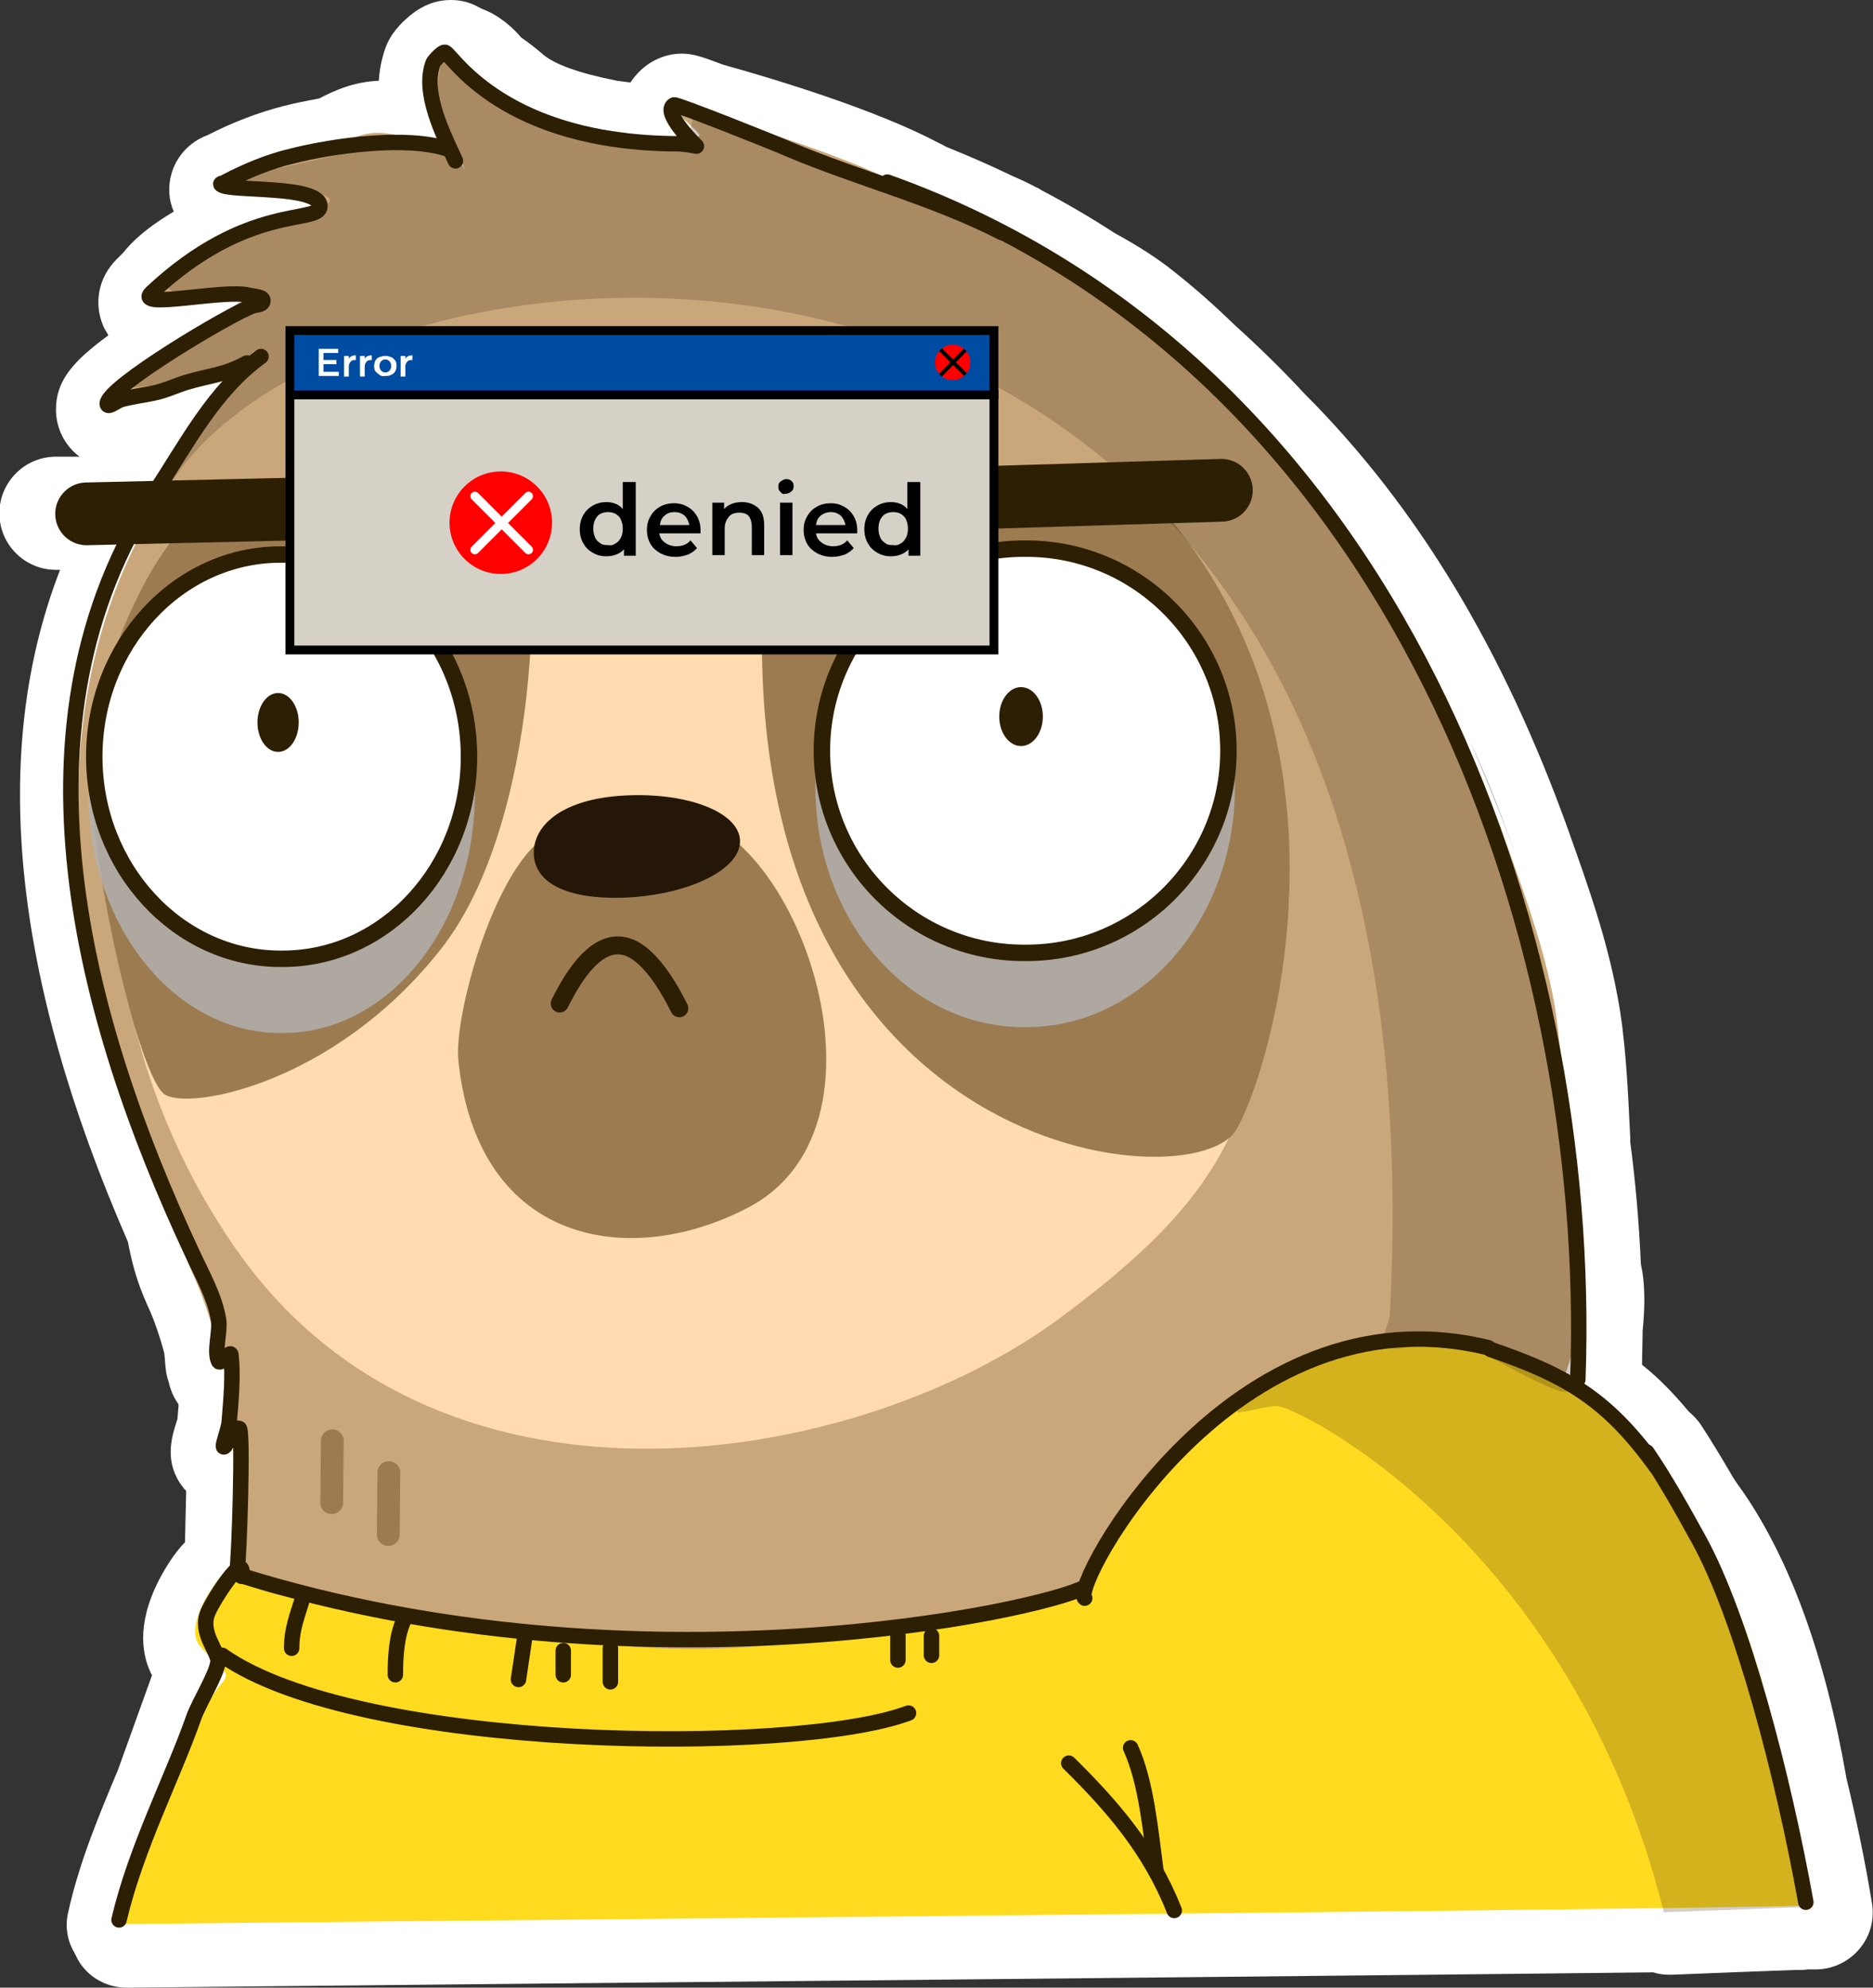 <?xml version="1.0" encoding="utf-8"?>
<!-- Generator: Adobe Illustrator 26.0.3, SVG Export Plug-In . SVG Version: 6.00 Build 0)  -->
<!DOCTYPE svg PUBLIC "-//W3C//DTD SVG 1.1//EN" "http://www.w3.org/Graphics/SVG/1.1/DTD/svg11.dtd">
<svg version="1.1" id="Слой_1" xmlns:x="http://ns.adobe.com/Extensibility/1.0/" xmlns:i="http://ns.adobe.com/AdobeIllustrator/10.0/" xmlns:graph="http://ns.adobe.com/Graphs/1.0/"
	 xmlns="http://www.w3.org/2000/svg" xmlns:xlink="http://www.w3.org/1999/xlink" x="0px" y="0px" width="317.9px" height="337.3px"
	 viewBox="0 0 317.9 337.3" style="enable-background:new 0 0 317.9 337.3;" xml:space="preserve">
<rect x="0" y="0" width="317.9" height="337.3" fill="#333333" stroke="none"/>
<style type="text/css">
	.st0{fill:#FFFFFF;}
	.st1{fill:#CAA77A;}
	.st2{fill:#FFDB1F;}
	.st3{fill:#FFDBAF;}
	.st4{fill:#9D7B51;}
	.st5{fill:none;stroke:#9D7B51;stroke-width:3.87;stroke-linecap:round;stroke-linejoin:round;stroke-miterlimit:10;}
	.st6{opacity:0.23;fill:#3F2719;}
	.st7{fill:none;stroke:#2D1F04;stroke-width:2.62;stroke-linecap:round;stroke-linejoin:round;stroke-miterlimit:10;}
	.st8{fill:none;stroke:#2D1F04;stroke-width:10.65;stroke-linecap:round;stroke-linejoin:round;stroke-miterlimit:10;}
	.st9{fill:#251707;}
	.st10{fill:#2D1F04;}
	.st11{fill:none;stroke:#2D1F04;stroke-width:3.05;stroke-linecap:round;stroke-linejoin:round;stroke-miterlimit:10;}
	.st12{opacity:0.826;fill:#B2B2B2;}
	.st13{fill:none;stroke:#2D1F04;stroke-width:2.79;stroke-linecap:round;stroke-linejoin:round;stroke-miterlimit:10;}
	.st14{fill:#D6D1C7;stroke:#000000;stroke-width:1.5;stroke-miterlimit:10;}
	.st15{fill:#004CA3;stroke:#000000;stroke-width:1.5;stroke-miterlimit:10;}
	.st16{fill:#FF0000;}
	
		.st17{clip-path:url(#SVGID_00000077314010763481417070000006810239737751265171_);fill:#004CA3;stroke:#000000;stroke-width:0.66;stroke-miterlimit:10;}
	.st18{clip-path:url(#SVGID_00000010294576525144550390000009923867604487876008_);}
	.st19{fill:#004CA3;stroke:#FFFFFF;stroke-width:1.525;stroke-linecap:round;stroke-miterlimit:10;}
</style>
<path class="st0" d="M313.4,301.8c-3.6-20.8-9.6-37.1-17.6-48.7c-0.5-0.7-1.1-1.5-1.6-2.3c-2.1-3.6-3.8-6.4-5.5-9
	c-0.6-0.9-1.3-1.6-2.1-2.3c-2.6-3.1-5.1-5.7-7.9-7.9c0-1.9,0.1-3.9,0.1-5.8c0.3-2.9,0.5-6.9-0.1-10.3c-0.1-0.3-0.1-0.6-0.2-1
	c-0.3-6.9-0.9-13.9-1.8-20.7l0-0.7c-0.4-8.4-0.8-17.1-2.2-24.2c-1.8-9.7-5-18.7-8.1-27.4l-0.1-0.3c-11.1-31-25.8-55.3-44.9-74.4
	c-3.8-4.1-7.8-8-11.9-11.7c-3.4-3.3-6.8-6.3-10.1-8.9c-2.7-2.2-6.1-4.4-10.3-6.7c-4-2.6-8.1-5-12.3-7.2c-0.3-0.2-0.6-0.4-0.9-0.5
	c-1.3-0.7-2.6-1.3-4.2-2c-3.5-1.7-7.2-3.3-10.9-4.8c-0.5-0.2-0.9-0.5-1.4-0.7c-10.3-5.5-27.2-10.7-36.6-13.3
	c-3.7-1.4-5.2-1.9-7.1-1.9c-1.6,0-3.2,0.4-4.7,1.2c-1.7,0.9-3,2.2-4,3.7c-0.8-0.1-1.6-0.2-2.3-0.3C98.2,12.4,94,10.9,92,9.1
	c-0.8-0.7-2.3-1.9-3.5-2.7c-1.3-1.5-3.5-3.7-6.7-4.9c-0.2-0.1-0.4-0.2-0.6-0.3c-1.4-0.8-3-1.2-4.7-1.2c0,0,0,0,0,0c0,0,0,0,0,0
	c-4.4,0-7.1,2.8-8.1,3.7c-2,2-2.6,3.4-3,4.5c-0.6,1.7-1,3.6-1.1,5.5c-4.4,0.2-7.6,1.7-10.1,3c-2.1,0.4-4.2,0.8-6.1,1.3
	c-4.3,1.1-8.7,2.8-12.8,4.9c-4.3,1.6-5.8,5.1-6.2,6.6c-0.6,2.1-0.5,4.4,0.4,6.4c-4.7,2.8-7.1,5.1-8.6,7c-0.3,0.3-0.5,0.5-0.8,0.8
	c-3.9,3.7-3.9,8.3-2.7,11.3c0.2,0.6,0.6,1.2,1,1.9c-6,4.4-8.9,7.7-8.9,12.6c0,3.3,1.6,6.2,4,8h-4c-5.3,0-9.6,4.3-9.6,9.6
	c0,5.3,4.3,9.6,9.6,9.6h0.7c-12,30.9-8.1,69.1,11.5,114c0.6,3,1.3,6.4,3.5,11.2c0.9,1.9,2,5.1,2.7,7.8c0,0.4,0.1,0.8,0.1,1.2
	c0.1,1.3,0.2,2.4,0.6,3.5c0.3,1.4,0.9,2.8,1.7,3.9c0,0.1,0,0.3,0,0.4c-0.1,0.8-0.1,1.5-0.2,2.2c-0.1,0.2-0.2,0.6-0.3,0.9
	c-0.7,2.3-1.9,6.5,1.2,10.5c0.2,0.3,0.4,0.5,0.6,0.7l-0.2,8.7c-2,2.1-3.4,4.5-4.4,6.4c-4,7.8-2.8,13.1-1.2,16.2l-5.4,15l-0.4,1.1
	c-3,7.2-6.5,15.4-8.4,24c-0.6,2.4-0.2,4.9,1,6.9c0.4,0.8,0.8,1.7,1.4,2.4c1.8,2.3,4.6,3.6,7.5,3.6c0.1,0,0.1,0,0.2,0
	c2,0,27.9-0.3,60.6-0.6c61.3-0.6,153.3-1.5,198.3-2c0.9,0.3,1.8,0.4,2.8,0.4c0.1,0,0.2,0,0.4,0c7-0.3,15.5-0.6,20.8-0.8
	c1,0,1.7,0,2.2-0.1c0.2,0,0.4,0,0.6,0l1.1,0c2.8-0.1,5.4-1.4,7.2-3.6c1.8-2.2,2.5-5,2-7.8C316.5,315.5,315,308.4,313.4,301.8z
	 M19.5,69.8C19.5,69.8,19.5,69.8,19.5,69.8c-0.1,0-0.1,0-0.1,0C19.4,69.8,19.5,69.8,19.5,69.8z M17.2,106.4c0.8-2.5,1.7-5.1,2.7-7.5
	C18.8,101.3,17.9,103.8,17.2,106.4z M22.7,69.1c-0.1,0-0.2,0-0.2,0C22.6,69.1,22.7,69.1,22.7,69.1C22.8,69.1,22.8,69.1,22.7,69.1z
	 M26.8,50.7C26.8,50.7,26.8,50.7,26.8,50.7C26.8,50.7,26.8,50.7,26.8,50.7c0.5-0.5,1.1-1,1.6-1.4C27.9,49.7,27.3,50.2,26.8,50.7z
	 M28.3,51.8C28.3,51.8,28.3,51.8,28.3,51.8c0,0,0,0,0.1,0C28.4,51.8,28.4,51.8,28.3,51.8z M35.2,72.3c-1.2,1.7-2.3,3.4-3.4,5.2
	C32.9,75.8,34,74,35.2,72.3c0.3-0.6,0.6-1.1,0.9-1.7C35.8,71.2,35.5,71.7,35.2,72.3z M38,287.4c-0.4,0.6-0.9,1.3-1.3,1.9
	C37.1,288.7,37.6,288.1,38,287.4c0.1-0.1,0.3-0.3,0.4-0.5C38.3,287.1,38.1,287.3,38,287.4z M37.7,228.3L37.7,228.3
	c0.1,0.3,0.1,0.6,0.2,0.9C37.8,228.9,37.8,228.6,37.7,228.3z M38.3,232.7C38.3,232.7,38.4,232.7,38.3,232.7
	C38.4,232.7,38.3,232.7,38.3,232.7C38.3,232.7,38.3,232.7,38.3,232.7z M39,246.5C39,246.5,39,246.5,39,246.5
	C39,246.5,39,246.5,39,246.5C39,246.5,39,246.5,39,246.5z M39,232.4C39,232.4,39,232.4,39,232.4C39,232.4,39,232.4,39,232.4
	C39,232.4,39,232.4,39,232.4z M39.9,242.3C39.9,242.3,39.9,242.3,39.9,242.3C39.9,242.3,39.9,242.3,39.9,242.3
	c0.1-0.6,0.1-1.2,0.2-1.8C40,241.1,39.9,241.7,39.9,242.3z M41,266.8C41,266.8,41.1,266.8,41,266.8c0.1,0,0.1,0,0.2,0
	C41.2,266.8,41.1,266.8,41,266.8z M41.6,267c-0.1-0.1-0.2-0.2-0.3-0.2C41.4,266.9,41.5,266.9,41.6,267c0.1-1.3,0.2-2.6,0.4-4
	C41.8,264.4,41.6,265.8,41.6,267z M31.1,59.8c-0.3,0.2-0.6,0.3-0.9,0.5C30.5,60.2,30.8,60,31.1,59.8l11.3-8.2L31.1,59.8z M52.7,36.1
	c0,0,0.1,0,0.2,0c0,0,0,0,0,0C52.9,36.1,52.8,36.1,52.7,36.1z M57.4,26c-2.6,0.4-4.9,0.9-6.9,1.4C52.5,26.9,54.9,26.4,57.4,26
	c0.3-0.2,0.6-0.3,0.9-0.5C58.1,25.7,57.7,25.9,57.4,26z M65,23.4c0,0,0.1,0,0.1,0c0,0,0,0,0.1,0C65.2,23.4,65.1,23.4,65,23.4z
	 M76.5,9.7C76.5,9.7,76.5,9.7,76.5,9.7c0.1,0,0.1,0,0.1,0C76.6,9.7,76.5,9.7,76.5,9.7z M85.4,16.3c-0.1-0.1-0.5-0.4-0.9-0.7
	C85,15.9,85.3,16.1,85.4,16.3c1.1,1,2.3,1.8,3.6,2.5C87.7,18.1,86.5,17.2,85.4,16.3z M91.2,19.8c1.4,0.6,3,1.2,4.6,1.6
	C94.1,21,92.6,20.5,91.2,19.8z M115.5,18.6C115.5,18.6,115.5,18.6,115.5,18.6C115.5,18.6,115.5,18.6,115.5,18.6
	C115.5,18.6,115.5,18.6,115.5,18.6z M197.9,57.7c1.6,1.4,3.3,2.9,4.9,4.5C201.1,60.6,199.5,59.1,197.9,57.7z M257,144.5
	c-2.3-6.5-4.9-12.9-7.6-18.9C252.2,131.6,254.7,137.9,257,144.5c0.8,2.2,1.5,4.3,2.3,6.5C258.6,148.8,257.8,146.6,257,144.5z
	 M267,194.7c-0.1-2.2-0.2-4.3-0.3-6.4C266.8,190.4,266.9,192.6,267,194.7c0.2,1.8,0.4,3.5,0.6,5.3
	C267.4,198.2,267.2,196.5,267,194.7z M268.8,236.5c-0.3-0.2-0.6-0.5-0.9-0.7v0C268.2,236.1,268.5,236.3,268.8,236.5
	c0.5,0.4,1.1,0.7,1.6,1.1C269.9,237.3,269.4,236.9,268.8,236.5z"/>
<g>
	<g>
		<path class="st1" d="M41.7,62.7c-4.1,0-14.9,22.5-17.4,27.1c-18.1,34-11.5,73.6,2.9,107.5c3.7,8.7,2,11.4,5.8,19.5
			c1.7,3.8,4.1,10.7,4.1,14.7c0,0.9,1.1-1.6,1.1-1.6s0,3.2-1.3,0.3c-0.4-0.9-0.7-6.3,0.2-6.3c0.5,0,2.3,17.2,2.4,17.6
			c4,10.7,1,18.7,0.8,24.9c-0.2,6.2,15.6,11.9,23.2,13.9c28.7,7.7,57.7-0.4,86.4-0.4c7.2,0,27.9,2.4,33.9-4
			c5.1-5.5,6.7-12.5,10.8-18.7c5.5-8.3,18.4-18.4,27.3-22.2c9.2-4,20.7-1.5,29.8,0.9c2.3,0.6,9.3,3.8,11.6,1.3
			c3.8-4,5.5-15.8,4.5-20.9c-2.5-13.6-1.7-33.5-4.1-46.6c-1.7-9-4.8-17.6-7.9-26.2c-12.2-34.1-29.4-61.9-56.7-83.2
			c-6.8-5.3-18.3-14.8-26.1-19c-7.5-4-12.1-5.6-19.7-9.7c-10-5.3-27.7-10.7-38.4-13.6c-2.7-0.7,4.1,4.5,3.8,5
			c-0.3,0.7-6.9,0.6-7.9,0.4c-8.9-1.9-17.9-1.7-26.5-5.8c-1.4-0.7-5.5-9.9-9.6-8.2C71.1,11.5,79,29,79,29s-0.7-1.3-1.2-1.8
			c-2.4-2.1-8-3.8-11.2-4.4c-6.7-1.4-9.6,3.2-15.3,4.4c-0.8,0.2-10.9,2.7-10.9,2.8c0,1.5,14.2,2.7,14.2,4.3c0,1.4-2.4,0.8-2.9,0.9
			c-3.2,0.5-25.9,10.2-24.6,14.4c0.6,1.9,14.8,0.4,16.7,1.6c0.5,0.3,1.7,0.4,1.7,0.4s-10.4,5.8-14,6.8c-4.6,1.2-13.4,11.1-9.1,9.7"
			/>
		<path class="st2" d="M240.8,225.9c-0.9,0-1.8,0.1-2.8,0.4c-14.2,4.4-33.1,11.1-42.2,24.1c-2.9,4.1-7.4,15-11.4,17.8
			c-1.8,1.3-4.2,2.1-6.5,2.5c-11.3,2.4-19.9,3.6-31.1,6c-24.2,5.2-45.4,3.4-69.6-1.8c-3.9-0.8-13.9-1.7-17.9-2.4
			c-4.7-0.8-8.7-0.9-13.4-2.2c-5.5-1.5-5.1-3-5.2-3.5c-0.4-4.6-10,8-7,12.2c1.3,1.8,3.4,3.1,4.5,4.8c0.6,1-0.9,2.1-1.2,2.6
			c-5.2,7.5-8.6,16-11.8,24.4c-2,5.4-3.4,10.5-4.5,15.7c7.1-0.1,269.4-2.5,284.8-3.1c-2.1-24.3-7.5-49.8-18.7-65.9
			c-6.5-9.4-15.5-21.7-27.2-24.9C253.7,231.3,247.3,225.7,240.8,225.9z"/>
		<path class="st3" d="M22,131.7c3.5-15.2,9.2-42.4,21.8-44.9c7.3-1.4,12.8-0.9,20.9-3c8.5-2.3,7.4-0.1,23.2-0.5
			c15.8-0.4,8.6-12,9.2-12.2c0.6-0.2,11,0.2,41,13.8c31.1,14.1,56.3-0.3,73.6,33.4c3.9,7.6,9.9,24.9,5.8,44.2
			c-5.9,28.2-9,40-37.5,61.1c-33.8,25.1-103.8,37.5-138.7-9.9C25,191.4,15.5,160,22,131.7z"/>
		<path class="st4" d="M99.1,141.5c-11.8-6.3-22.3,29.3-21.3,38.5c3.3,31.5,29.5,35.4,49.4,24.8c28.7-15.4,4-74.2-16.5-65.4"/>
		<path class="st4" d="M15.9,122.7c-3.1,13.7,7,59,11.9,62.9c3.7,3,28.8-1.4,47-24.5C92.1,139.2,91.9,92,88.3,88
			c-2.1-2.2-48.5-2.4-52.7-1.5C29.6,87.8,20.1,103.8,15.9,122.7z"/>
		<path class="st4" d="M131,84.6c-14.6,110.8,70.4,120.1,78.7,107.3c5.3-8.2,24.9-68.8-17.1-110.4C191,79.9,131,84.2,131,84.6z"/>
		<line x1="56.4" y1="244.5" x2="56.3" y2="255"/>
		<line class="st5" x1="56.4" y1="244.5" x2="56.3" y2="255"/>
		<line x1="66" y1="249.9" x2="65.9" y2="260.4"/>
		<line class="st5" x1="66" y1="249.9" x2="65.9" y2="260.4"/>
		<path class="st6" d="M20.5,65.8c7,0,12.9-2.1,19.7-3.7c1.9-0.5,3.2-4,3.2-1.9c0,0.5-0.6,0.5-0.9,0.8c-5.8,3.8-8.2,10.2-11.5,16.7
			c-1.2,2.2-4.3,8.4-3.5,6.9C54.1,33,247,13.7,235.9,223c-0.1,1.9-2.2,5-0.6,5.6c3.5,1.2,9-2.4,13.4-0.6c1.9,0.8,15.9,9.2,17.4,8.1
			c2.5-1.8,1.3-11.8,1.2-15c-3.3-91.4-46.9-145.6-75.1-168.3c-17.1-13.7-73.5-32.2-74.6-32.5c-0.2-0.1-0.4,4.1-2.7,3.7
			c-8.4-1.5-23.1-2-30.4-8.7c-1-0.9-9-6.8-9.3-6.2c-0.9,2-1.5,13.3-0.6,15c0.7,1.2,4.8-0.6,3.5-0.6c-10.8,0-24.4,3.7-36,6.2
			c-0.4,0.1-1.2,0.2-1.2,0.6c0,3.6,15.1,1.2,15.1,3.7c0,1-4.3,1.7-9.9,3.5c-4.4,1.4-9.6,3.6-13.9,7.1c-0.9,0.7-4.3,3.5-3.5,4.4
			c2.8,3,9.7-0.7,13.4,1.2"/>
		<path class="st6" d="M243.2,227.1c-9.1-0.2-19.2,2.2-30.6,7.8c-1.2,0.6-1.2,3.6-2.3,4.3c-1.8,1.3,4.3-0.6,6.4-0.6
			c3.5,0,50,23.1,65.7,85.9c9.1-0.3,20.9-0.8,24.7-0.9C297.7,270.4,279.1,228,243.2,227.1z"/>
		<path class="st7" d="M44.3,60.5c-7.9,5.7-12.6,14.8-17.9,22.9c-26,39.5-12.3,89.6,6.2,129.2c1.6,3.5,3.9,7.5,4.5,11.4
			c0.3,2-0.8,5.3,0,7c0.3,0.7,2-1.9,2.1-1.1c0.4,3.6,0,7.8-0.3,11.4c-0.1,1.4-1.6,5-0.7,4.1c0.3-0.3,1.2-3.4,2.4-3
			c0.7,0.3,0,22.5-0.4,24.5"/>
		<path class="st7" d="M41.9,61.6c-3.8,2.1-6.4,2.1-10.3,3.3c-2,0.6-3.5,1.4-5.5,1.8c-1.8,0.4-3.7,0.6-5.5,1.1
			c-0.8,0.2-2.4,1.6-2.4,0.7c0-2.8,20.8-15.2,24.7-16.6c0.6-0.2,1.5-0.1,1.7-0.7c0.3-0.9-1.6-0.9-2.4-1.1
			c-3.9-1.1-19.5,2.5-16.5-0.4C42.1,34.3,54.3,38.1,54.3,35c0-3.7-15.6-2.4-16.8-3.7c-0.2-0.2,0.5-0.2,0.7-0.4
			c3.6-1.9,7.5-3.5,11.3-4.4c7.1-1.8,19.8-3.6,26.8-1.1"/>
		<path class="st7" d="M77.3,27.3c-2-4.4-5.7-11.5-3.8-16.6c0.1-0.3,1.7-2.1,2.1-1.8c1.4,0.8,10.1,15.4,39.5,15.5
			c1,0,3.1,0.4,3.1,0.4s-6-5.8-3.8-7c0.4-0.2,17.7,6.7,19.2,7.4c12.3,5.2,24.8,8.3,36.5,14.3"/>
		<path class="st7" d="M150.6,30.9c86.2,30.8,120,127.1,117.2,203.2"/>
		<path class="st7" d="M41,267.4c67.2,20.8,135.6,6,143.2,1.9"/>
		<path class="st7" d="M41,267.5c0.8-4.7-4.7,3.7-5.7,6.1c-1.5,3.5,1.8,6.6,1.7,8.4c-0.2,2.1-3.2,6.9-4.1,9.4
			c-3.7,10.5-9.8,22.1-12.7,34.4"/>
		<path class="st7" d="M279.5,246.4c3.2,4.7,6.1,9.9,8.8,14.8c7.4,13.4,14.4,40.4,18.2,61.6"/>
		<path class="st7" d="M181.4,299.2c7.3,7.2,13.8,14.6,17.9,25"/>
		<path class="st7" d="M196.2,317.5c-0.9-6.6-1.6-15-4.3-20.9"/>
		<path class="st7" d="M252.6,228.7c-43.5-10.7-70.9,40.5-68.5,42.5"/>
		<path class="st7" d="M281.1,248.9c-8.2-11.3-14.9-15.4-28.1-19.9"/>
		<line class="st8" x1="126" y1="85.7" x2="207.3" y2="83.2"/>
		<line class="st8" x1="88" y1="85.5" x2="14.7" y2="87.2"/>
		<path class="st9" d="M90.6,145c-0.2-4.8,4.6-9.4,15.3-10c10.7-0.6,19.5,2.8,19.7,7.6c0.2,4.8-8.3,9.1-19,9.7
			C96,152.8,90.8,149.7,90.6,145z"/>
		<path class="st7" d="M154.2,290.7c-19.1,7.2-93.3,6.6-116.5-9.8"/>
		<path class="st7" d="M51.4,271.1c-0.9,3-1.9,5.3-1.9,8.6"/>
		<path class="st7" d="M68.6,274.8c-1.3,2.7-1.5,6.4-1.5,9.4"/>
		<line class="st7" x1="89.1" y1="277.6" x2="88" y2="285"/>
		<polyline class="st7" points="103.6,279.7 103.6,280.9 103.6,281.7 103.6,282.9 103.6,283.8 103.6,284.6 103.6,285.4 		"/>
		<polyline class="st7" points="95.6,280.1 95.6,280.9 95.6,281.7 95.6,282.5 95.6,283.4 95.6,284.2 		"/>
		<polyline class="st7" points="152.4,277.6 152.4,278.4 152.4,279.3 152.4,280.9 152.4,281.7 		"/>
		<polyline class="st7" points="158.1,277.6 158.1,278.9 158.1,280.1 158.1,280.9 		"/>
		<path class="st10" d="M163.9,133.7c-0.5-0.1-1-0.1-1.5-0.2"/>
		<path class="st11" d="M95,170.3c4.9-9.9,9.8-12.2,14.6-7.6c1.9,1.8,3.8,4.6,5.7,8.4"/>
		<path class="st12" d="M173.8,92.9h0.4c19.6,0,35.4,18.2,35.4,40.7c0,22.5-15.9,40.7-35.4,40.7h-0.4c-19.6,0-35.4-18.2-35.4-40.7
			C138.3,111.1,154.2,92.9,173.8,92.9z"/>
		<path class="st0" d="M173.8,93.1h0.4c18.9,0,34.3,15.4,34.3,34.3c0,18.9-15.4,34.3-34.3,34.3h-0.4c-18.9,0-34.3-15.4-34.3-34.3
			C139.5,108.4,154.8,93.1,173.8,93.1z"/>
		<path class="st13" d="M173.8,93.1h0.4c18.9,0,34.3,15.4,34.3,34.3s-15.4,34.3-34.3,34.3h-0.4c-18.9,0-34.3-15.4-34.3-34.3
			S154.8,93.1,173.8,93.1z"/>
		<ellipse class="st10" cx="173.3" cy="121.6" rx="3.7" ry="5"/>
		<path class="st12" d="M47.6,93.9H48c18,0,32.6,18.2,32.6,40.7c0,22.5-14.6,40.7-32.6,40.7h-0.4c-18,0-32.6-18.2-32.6-40.7
			C15,112.1,29.6,93.9,47.6,93.9z"/>
		<path class="st0" d="M47.6,94.1H48c17.4,0,31.6,15.4,31.6,34.3c0,18.9-14.1,34.3-31.6,34.3h-0.4c-17.4,0-31.6-15.4-31.6-34.3
			C16,109.5,30.2,94.1,47.6,94.1z"/>
		<path class="st13" d="M47.6,94.1H48c17.4,0,31.6,15.4,31.6,34.3S65.4,162.7,48,162.7h-0.4c-17.4,0-31.6-15.4-31.6-34.3
			S30.2,94.1,47.6,94.1z"/>
		<ellipse class="st10" cx="47.2" cy="122.6" rx="3.5" ry="5"/>
	</g>
	<g>
		<rect x="49.2" y="67" class="st14" width="119.5" height="43.3"/>
		<rect x="49.2" y="56.1" class="st15" width="119.5" height="10.9"/>
		<g>
			<circle class="st16" cx="161.7" cy="61.5" r="3"/>
			<g>
				<defs>
					<circle id="SVGID_1_" cx="161.7" cy="61.5" r="3"/>
				</defs>
				<clipPath id="SVGID_00000000180602463063512450000005513183539299582106_">
					<use xlink:href="#SVGID_1_"  style="overflow:visible;"/>
				</clipPath>
				
					<line style="clip-path:url(#SVGID_00000000180602463063512450000005513183539299582106_);fill:#004CA3;stroke:#000000;stroke-width:0.66;stroke-miterlimit:10;" x1="159" y1="58.7" x2="165.3" y2="65"/>
				
					<line style="clip-path:url(#SVGID_00000000180602463063512450000005513183539299582106_);fill:#004CA3;stroke:#000000;stroke-width:0.66;stroke-miterlimit:10;" x1="158.6" y1="64.7" x2="164.9" y2="58.3"/>
			</g>
		</g>
		<g>
			<circle class="st16" cx="85" cy="88.7" r="8.7"/>
			<g>
				<defs>
					<circle id="SVGID_00000048461302363397603860000012611078362126585256_" cx="85" cy="88.7" r="8.7"/>
				</defs>
				<clipPath id="SVGID_00000150072508498558116880000001478312126849795511_">
					<use xlink:href="#SVGID_00000048461302363397603860000012611078362126585256_"  style="overflow:visible;"/>
				</clipPath>
				<g style="clip-path:url(#SVGID_00000150072508498558116880000001478312126849795511_);">
					<line class="st19" x1="80.6" y1="84.2" x2="89.7" y2="93.3"/>
					<line class="st19" x1="80.6" y1="93.3" x2="89.7" y2="84.2"/>
				</g>
			</g>
		</g>
		<g>
			<path d="M107.9,81.9v12.4h-2v-1.1c-0.3,0.4-0.8,0.7-1.3,0.9c-0.5,0.2-1.1,0.3-1.7,0.3c-0.9,0-1.6-0.2-2.3-0.6
				c-0.7-0.4-1.2-0.9-1.6-1.6s-0.6-1.5-0.6-2.4c0-0.9,0.2-1.7,0.6-2.4s0.9-1.2,1.6-1.6c0.7-0.4,1.5-0.6,2.3-0.6
				c0.6,0,1.1,0.1,1.6,0.3c0.5,0.2,0.9,0.5,1.2,0.9v-4.6H107.9z M104.5,92.2c0.4-0.2,0.7-0.6,0.9-1s0.3-0.9,0.3-1.5
				c0-0.6-0.1-1-0.3-1.5s-0.5-0.7-0.9-1c-0.4-0.2-0.8-0.3-1.3-0.3c-0.5,0-0.9,0.1-1.3,0.3s-0.7,0.6-0.9,1s-0.3,0.9-0.3,1.5
				c0,0.6,0.1,1,0.3,1.5s0.5,0.7,0.9,1s0.8,0.3,1.3,0.3C103.7,92.6,104.1,92.5,104.5,92.2z"/>
			<path d="M118.9,90.5h-7c0.1,0.7,0.4,1.2,1,1.6c0.5,0.4,1.2,0.6,1.9,0.6c1,0,1.8-0.3,2.4-1l1.1,1.3c-0.4,0.5-0.9,0.8-1.5,1.1
				c-0.6,0.2-1.3,0.4-2.1,0.4c-1,0-1.8-0.2-2.6-0.6c-0.7-0.4-1.3-0.9-1.7-1.6c-0.4-0.7-0.6-1.5-0.6-2.4c0-0.9,0.2-1.6,0.6-2.3
				c0.4-0.7,0.9-1.2,1.6-1.6s1.5-0.6,2.4-0.6c0.9,0,1.6,0.2,2.3,0.6c0.7,0.4,1.2,0.9,1.6,1.6s0.6,1.5,0.6,2.4
				C118.9,90,118.9,90.2,118.9,90.5z M112.8,87.5c-0.5,0.4-0.7,0.9-0.8,1.6h5c-0.1-0.6-0.4-1.2-0.8-1.6c-0.5-0.4-1-0.6-1.7-0.6
				C113.8,86.9,113.2,87.1,112.8,87.5z"/>
			<path d="M128.7,86.2c0.7,0.7,1,1.6,1,2.9v5.1h-2.1v-4.8c0-0.8-0.2-1.4-0.5-1.8s-0.9-0.6-1.6-0.6c-0.8,0-1.4,0.2-1.8,0.7
				c-0.4,0.5-0.7,1.1-0.7,2v4.5h-2.1v-8.9h2v1.1c0.3-0.4,0.8-0.7,1.3-0.9c0.5-0.2,1.1-0.3,1.8-0.3C127.1,85.2,128,85.6,128.7,86.2z"
				/>
			<path d="M132.5,83.5c-0.3-0.2-0.4-0.5-0.4-0.9c0-0.4,0.1-0.7,0.4-0.9c0.3-0.2,0.6-0.4,0.9-0.4c0.4,0,0.7,0.1,0.9,0.3
				c0.3,0.2,0.4,0.5,0.4,0.9c0,0.4-0.1,0.7-0.4,0.9c-0.2,0.2-0.6,0.4-1,0.4C133,83.9,132.7,83.8,132.5,83.5z M132.4,85.3h2.1v8.9
				h-2.1V85.3z"/>
			<path d="M145.5,90.5h-7c0.1,0.7,0.4,1.2,1,1.6c0.5,0.4,1.2,0.6,1.9,0.6c1,0,1.8-0.3,2.4-1l1.1,1.3c-0.4,0.5-0.9,0.8-1.5,1.1
				c-0.6,0.2-1.3,0.4-2.1,0.4c-1,0-1.8-0.2-2.6-0.6c-0.7-0.4-1.3-0.9-1.7-1.6c-0.4-0.7-0.6-1.5-0.6-2.4c0-0.9,0.2-1.6,0.6-2.3
				c0.4-0.7,0.9-1.2,1.6-1.6s1.5-0.6,2.4-0.6c0.9,0,1.6,0.2,2.3,0.6c0.7,0.4,1.2,0.9,1.6,1.6s0.6,1.5,0.6,2.4
				C145.5,90,145.5,90.2,145.5,90.5z M139.3,87.5c-0.5,0.4-0.7,0.9-0.8,1.6h5c-0.1-0.6-0.4-1.2-0.8-1.6c-0.5-0.4-1-0.6-1.7-0.6
				C140.4,86.9,139.8,87.1,139.3,87.5z"/>
			<path d="M156.2,81.9v12.4h-2v-1.1c-0.3,0.4-0.8,0.7-1.3,0.9c-0.5,0.2-1.1,0.3-1.7,0.3c-0.9,0-1.6-0.2-2.3-0.6
				c-0.7-0.4-1.2-0.9-1.6-1.6s-0.6-1.5-0.6-2.4c0-0.9,0.2-1.7,0.6-2.4s0.9-1.2,1.6-1.6c0.7-0.4,1.5-0.6,2.3-0.6
				c0.6,0,1.1,0.1,1.6,0.3c0.5,0.2,0.9,0.5,1.2,0.9v-4.6H156.2z M152.9,92.2c0.4-0.2,0.7-0.6,0.9-1s0.3-0.9,0.3-1.5
				c0-0.6-0.1-1-0.3-1.5s-0.5-0.7-0.9-1c-0.4-0.2-0.8-0.3-1.3-0.3c-0.5,0-0.9,0.1-1.3,0.3s-0.7,0.6-0.9,1s-0.3,0.9-0.3,1.5
				c0,0.6,0.1,1,0.3,1.5s0.5,0.7,0.9,1s0.8,0.3,1.3,0.3C152,92.6,152.5,92.5,152.9,92.2z"/>
		</g>
		<g>
			<path class="st0" d="M57.5,63.1v0.7h-3.4v-4.6h3.3v0.7h-2.5v1.2h2.2v0.7h-2.2v1.3H57.5z"/>
			<path class="st0" d="M60.4,60.3v0.8c-0.1,0-0.1,0-0.2,0c-0.3,0-0.6,0.1-0.7,0.3c-0.2,0.2-0.3,0.5-0.3,0.8v1.7h-0.8v-3.5h0.8v0.5
				C59.4,60.5,59.8,60.3,60.4,60.3z"/>
			<path class="st0" d="M63.1,60.3v0.8c-0.1,0-0.1,0-0.2,0c-0.3,0-0.6,0.1-0.7,0.3c-0.2,0.2-0.3,0.5-0.3,0.8v1.7h-0.8v-3.5h0.8v0.5
				C62.1,60.5,62.5,60.3,63.1,60.3z"/>
			<path class="st0" d="M64.4,63.6c-0.3-0.2-0.5-0.4-0.7-0.6c-0.2-0.3-0.2-0.6-0.2-0.9s0.1-0.7,0.2-0.9c0.2-0.3,0.4-0.5,0.7-0.6
				s0.6-0.2,1-0.2c0.4,0,0.7,0.1,1,0.2s0.5,0.4,0.7,0.6c0.2,0.3,0.2,0.6,0.2,0.9s-0.1,0.7-0.2,0.9c-0.2,0.3-0.4,0.5-0.7,0.6
				c-0.3,0.2-0.6,0.2-1,0.2C65,63.9,64.6,63.8,64.4,63.6z M66.1,62.9c0.2-0.2,0.3-0.5,0.3-0.8s-0.1-0.6-0.3-0.8
				c-0.2-0.2-0.4-0.3-0.7-0.3s-0.5,0.1-0.7,0.3c-0.2,0.2-0.3,0.5-0.3,0.8s0.1,0.6,0.3,0.8c0.2,0.2,0.4,0.3,0.7,0.3
				S65.9,63.1,66.1,62.9z"/>
			<path class="st0" d="M70,60.3v0.8c-0.1,0-0.1,0-0.2,0c-0.3,0-0.6,0.1-0.7,0.3c-0.2,0.2-0.3,0.5-0.3,0.8v1.7H68v-3.5h0.8v0.5
				C69,60.5,69.4,60.3,70,60.3z"/>
		</g>
	</g>
</g>
</svg>
